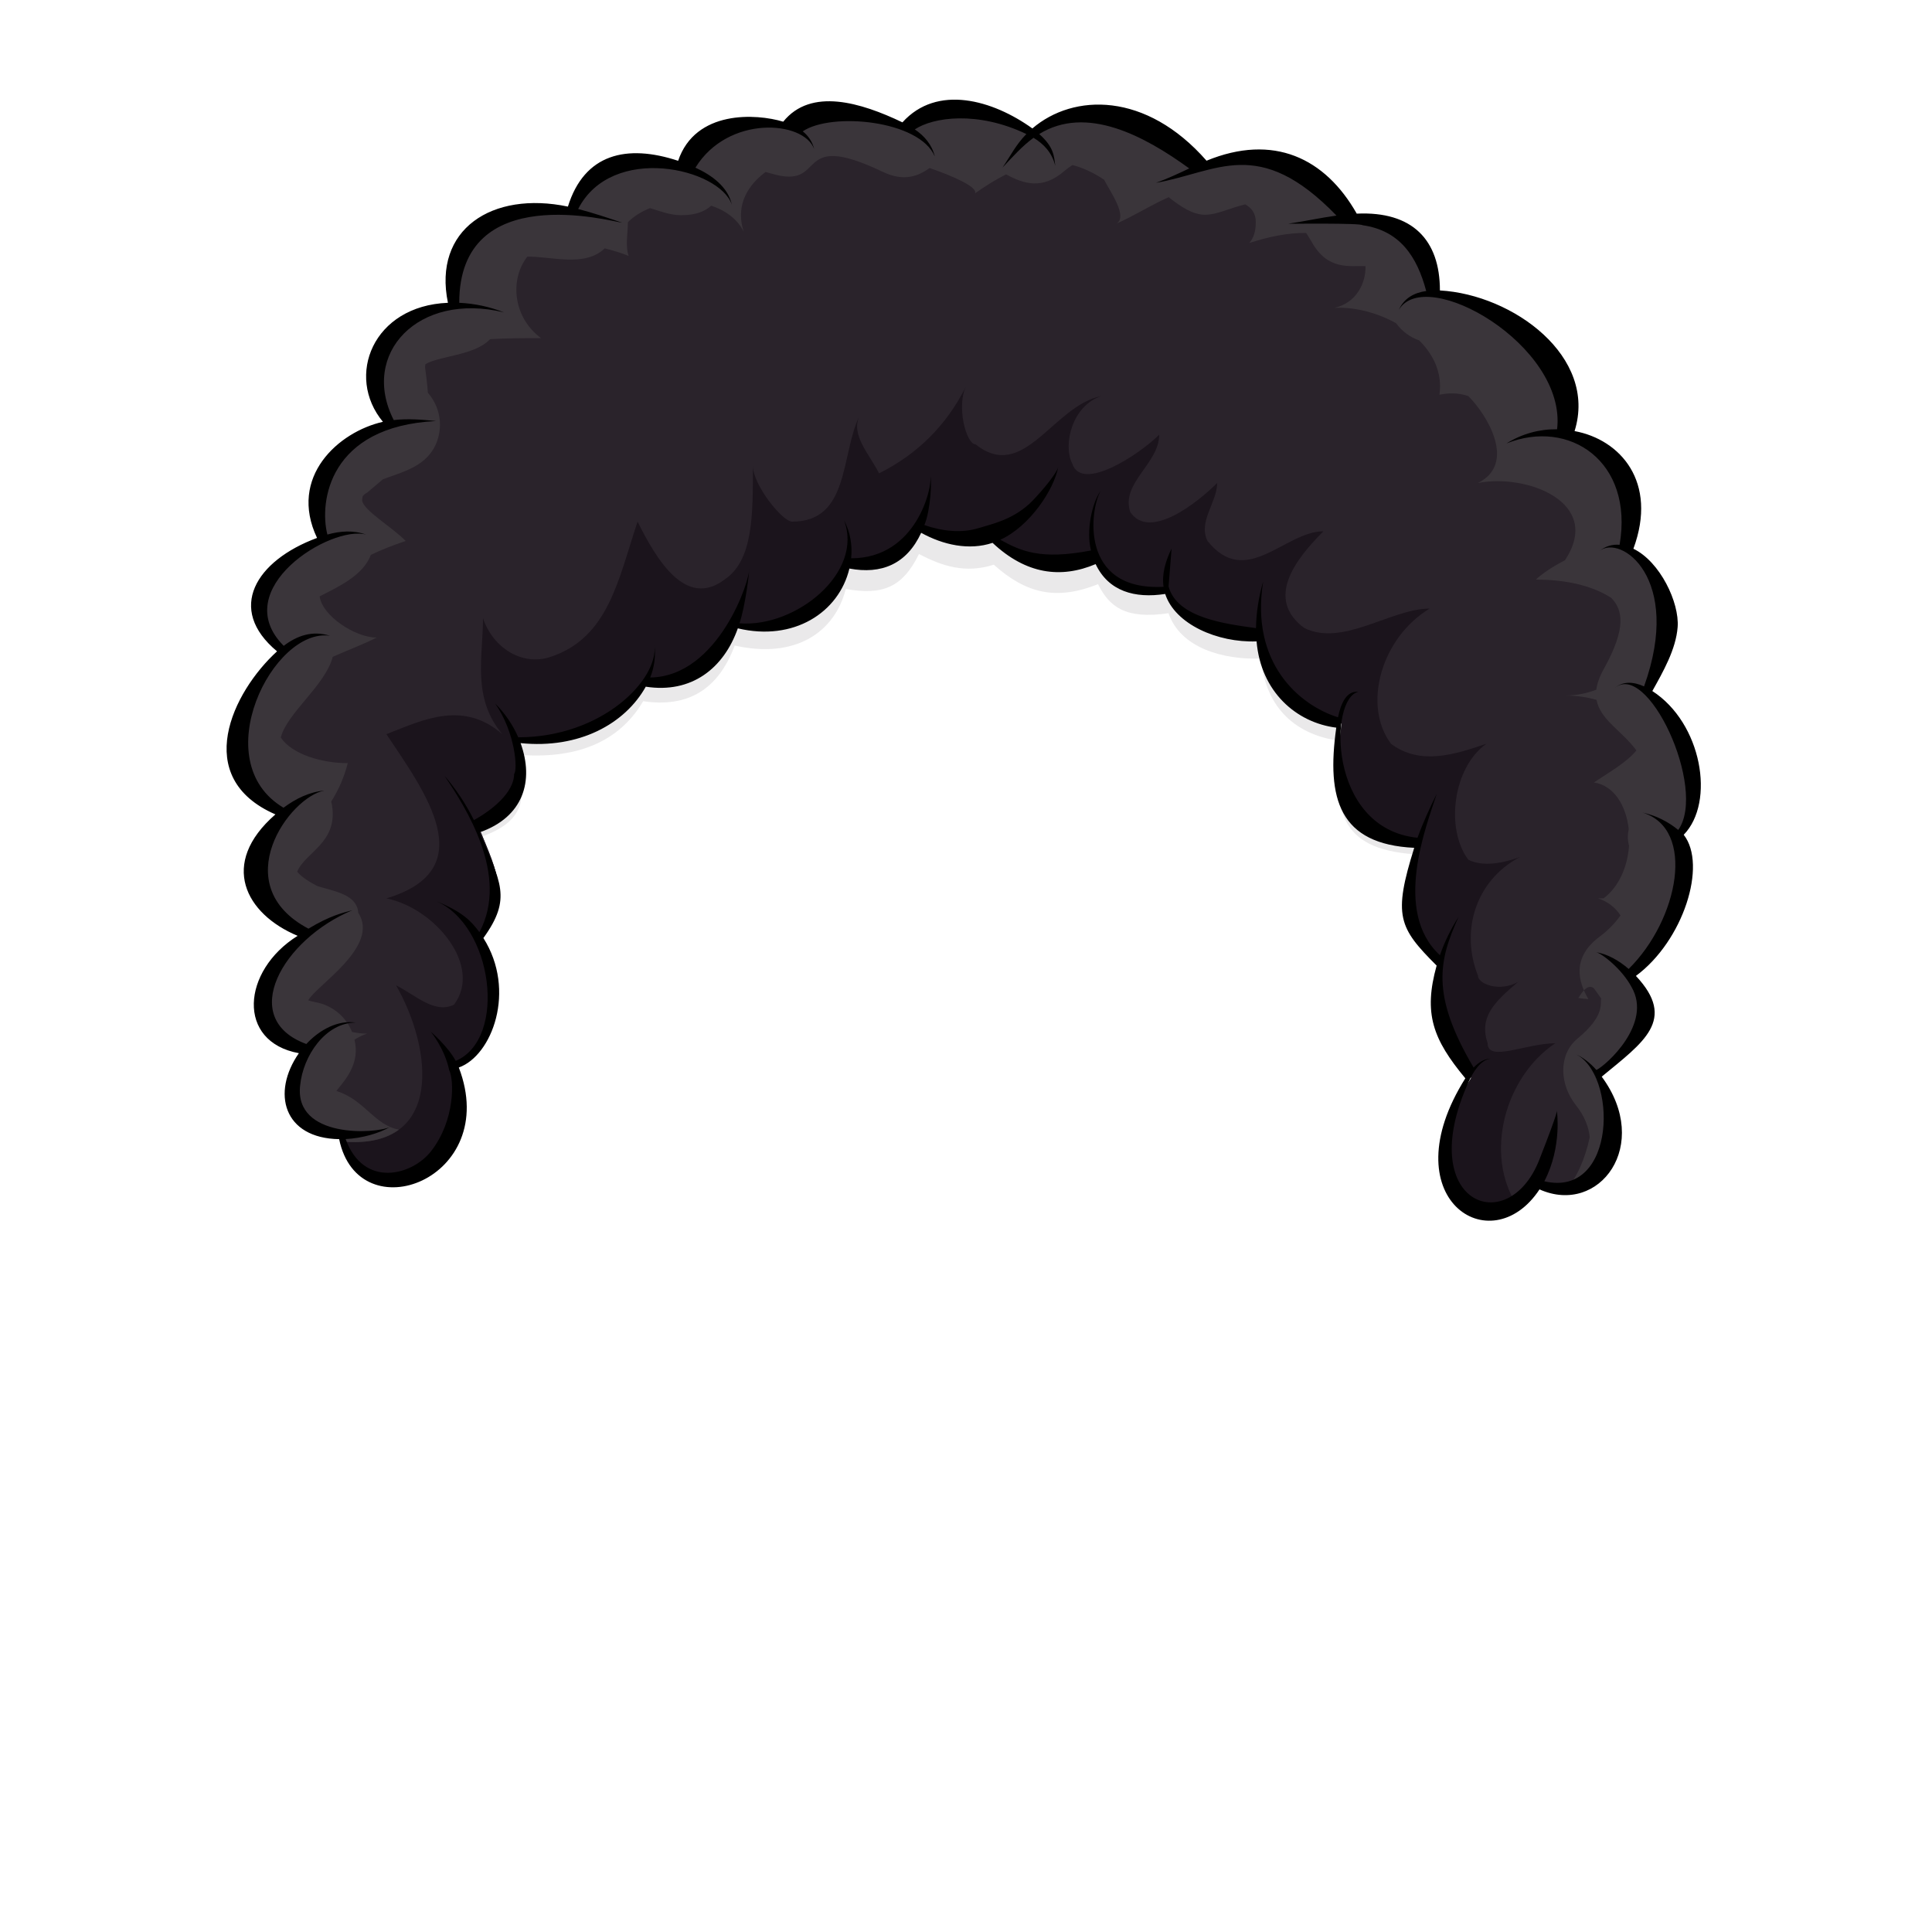 <svg preserveAspectRatio="xMinYMin meet" viewBox="0 0 200 200" class="avatar-elements__svg" xmlns:xlink="http://www.w3.org/1999/xlink" version="1.1" xmlns="http://www.w3.org/2000/svg" id="svga-svgcanvas-elements-hair-2">
  <defs id="SvgjsDefs1528"/>
  <g transform="matrix(1,0,0,1,0,20)" id="SvgjsG1529">
    <path opacity="0.1" stroke-width="none" fill="#2a232b" data-stroketype="none" data-filltype="tone" data-colored="true" d="M152.307 91.487c-3.852-4.398-4.376-6.578-2.979-11.314 -3.135-2.417-4.33-5.415-2.256-11.703 -8.03-0.362-9.319-3.996-8.175-11.755 -4.594-0.54-7.891-3.289-8.357-8.541 -3.963 0.138-8.343-1.103-9.574-4.694 -4.476 0.66-6.139-0.673-7.297-3.01 -4.41 1.766-7.511 0.911-10.794-2.012 -2.949 0.936-5.324 0.157-7.744-1.107 -1.709 3.5-3.815 4.289-7.577 3.619 -1.134 4.489-5.215 7.274-11.498 5.855 -1.717 4.607-4.878 6.44-9.475 5.764 -2.797 4.744-7.751 6.055-13.437 5.505 1.914 4.99 0.686 7.206-3.663 8.643 2.276 5.206 3.236 6.714-0.048 11.011 3.455 5.17 1.254 11.14-2.436 12.382v0.423c-8.695-10.118-8.114-74.354-0.022-74.653 -1.651-7.591 101.586-6.334 101.586-1.216C156.112 15.083 158.648 87.485 152.307 91.487z" id="SvgjsPath1532"/>
    <path opacity="1" stroke-width="none" fill="#2a232b" data-stroketype="none" data-filltype="tone" data-colored="true" d="M152.306 91.585c-3.854-4.643-4.377-6.941-2.981-11.94 -3.133-2.549-4.329-5.714-2.254-12.349 -8.032-0.382-9.32-4.218-8.176-12.405 -4.592-0.569-7.891-3.47-8.357-9.013 -3.963 0.146-8.342-1.163-9.574-4.953 -4.475 0.696-6.137-0.71-7.296-3.178 -4.409 1.864-7.51 0.962-10.793-2.122 -2.949 0.986-5.324 0.166-7.743-1.168 -1.709 3.693-3.815 4.525-7.577 3.818 -1.134 4.737-5.215 7.677-11.497 6.178 -1.718 4.862-4.878 6.796-9.475 6.083 -2.797 5.005-7.751 6.39-13.435 5.809 1.914 5.266 0.685 7.604-3.663 9.121 2.275 5.494 3.235 7.085-0.048 11.62 3.455 5.457 1.253 11.754-2.437 13.065v0.445c3.952 11.448-9.554 16.223-11.48 6.834 -5.114-0.087-7.45-3.416-3.724-8.759 -7.115-1.293-6.373-7.842 0.1-11.886 -5.866-2.453-9.144-6.8-2.46-12.625 -8.059-3.511-6.461-10.86 0.006-16.754 -5.489-4.566-2.71-8.938 4.064-11.443 -2.809-5.928 0.644-10.55 7.04-11.991 -4.444-5.361-1.657-11.837 6.434-12.152C45.326 3.81 50.979 0.26 59.132 1.968c1.805-5.814 5.683-6.576 11.382-4.692 1.562-4.613 6.007-5.533 10.743-4.105 3.044-3.768 7.978-1.952 12.283 0.107 3.656-4.056 8.893-2.555 13.356 0.653 5.712-4.897 12.8-2.474 17.862 3.303 6.497-2.672 11.717-1.117 15.407 5.396 6.038-0.279 8.394 2.509 8.394 7.909 7.55 0.422 16.386 6.16 13.794 14.477 5.662 1.042 8.607 5.278 6.109 12.043 3.362 1.625 4.864 5.743 4.707 7.82 -0.178 2.294-1.575 4.652-2.786 6.823 5.17 3.334 6.954 10.875 3.206 14.727 2.481 3.13 0.363 10.575-4.989 14.529 2.983 3.18 3.861 4.363-3.475 10.415 4.771 6.469 1.16 11.849-3.096 11.849l0 0c-1.118 0-1.891-0.299-2.845-0.725C154.076 110.256 144.69 103.662 152.306 91.585z" id="SvgjsPath1533"/>
    <path opacity="1" stroke-width="none" fill="#1b141c" data-stroketype="none" data-filltype="sd1" data-colored="true" d="M161 88c-3 0-7 2-7 0 -0.902-2.708 0.643-4.227 3.159-6.358C155.256 82.731 153 81.867 153 81c-1.802-4.503-0.347-9.808 4.342-12.281C155.562 69.375 153.5 69.75 152 69c-2.398-3.198-1.593-9.58 1.89-12.016 -3.294 1.13-6.876 2.276-9.89 0.016 -3-4-1-11 4-14 -4 0-9 4-13 2 -4-3-1-7 2-10 -4 0-8 6-12 1 -1-2 1-4 1-6 -2 2-7 6-9 3 -1-3 3-5 3-8 -2 2-8 6-9 3 -1-2 0-6 3-7 -5 1-8 9-13 5 -1 0-2-4-1-6 -2 4-5 7-9 9 -1-2-3-4-2-6 -2 4-1 11-7 11 -1 0-4.061-3.793-4.061-5.793C77.939 33.207 78 38 75 40c-4 3-7-2-9-6 -2 6-3 12-9 14 -3 1-6-1-7-4 0 4-1.166 8.23 2 12 -4.096-3.56-8.275-1.443-12 0 4 6 10 14 0 17 5 1 10 7 7 11 -2 1-4-1-6-2 3.798 6.646 4.882 16.889-5.287 16.197 2.491 8.342 15.125 3.522 11.286-7.6v-0.445c3.69-1.311 5.891-7.609 2.437-13.065 3.284-4.535 2.324-6.125 0.048-11.62 4.348-1.516 5.577-3.855 3.663-9.121 5.684 0.581 10.638-0.803 13.435-5.809 4.597 0.713 7.757-1.222 9.475-6.083 6.282 1.499 10.362-1.441 11.497-6.178 3.762 0.707 5.868-0.125 7.577-3.818 2.419 1.334 4.794 2.155 7.743 1.168 3.283 3.084 6.384 3.986 10.793 2.122 1.159 2.467 2.821 3.874 7.296 3.178 1.232 3.79 5.611 5.099 9.574 4.953 0.467 5.543 3.766 8.444 8.357 9.013 -1.145 8.187 0.144 12.023 8.176 12.405 -2.075 6.635-0.879 9.8 2.254 12.349 -1.396 4.999-0.872 7.297 2.981 11.94 -6.637 10.525-0.362 16.882 4.742 13.207C153.603 99.472 155.788 91.475 161 88z" id="SvgjsPath1534"/>
    <path opacity="1" stroke-width="none" fill="#3a353a" data-stroketype="none" data-filltype="hl1" data-colored="true" d="M173.59 66.428c3.748-3.852 1.964-11.393-3.206-14.727 0.185-0.331 0.806-1.293 1.411-2.6 0.699-1.394 1.267-2.82 1.375-4.224 0.022-0.3 0.007-0.647-0.041-1.02 0.014-2.504-1.075-5.065-4.666-6.8 2.498-6.765-0.447-11.001-6.109-12.043 2.592-8.317-6.244-14.055-13.794-14.477 0-5.4-2.355-8.188-8.394-7.909 -3.69-6.513-8.91-8.067-15.407-5.396 -5.063-5.777-12.15-8.2-17.862-3.303 -4.464-3.208-9.7-4.709-13.356-0.653 -4.305-2.059-9.239-3.875-12.283-0.107 -4.736-1.428-9.182-0.508-10.743 4.105 -5.699-1.884-9.577-1.122-11.382 4.692C50.979 0.26 45.326 3.81 46.978 11.822c-8.091 0.315-10.878 6.791-6.434 12.152 -6.396 1.441-9.848 6.063-7.04 11.991 -6.775 2.506-9.553 6.877-4.064 11.443 -6.467 5.894-8.065 13.243-0.006 16.754 -6.684 5.824-3.406 10.172 2.46 12.625 -6.472 4.043-7.215 10.592-0.1 11.886 -0.225 0.323-0.426 0.637-0.607 0.945 -0.062 0.104-0.109 0.204-0.166 0.306 -0.11 0.2-0.221 0.399-0.313 0.592 -0.057 0.12-0.101 0.235-0.152 0.353 -0.072 0.167-0.145 0.335-0.203 0.498 -0.044 0.123-0.076 0.241-0.112 0.361 -0.045 0.148-0.09 0.297-0.124 0.44 -0.028 0.122-0.046 0.239-0.066 0.357 -0.022 0.132-0.043 0.264-0.055 0.392 -0.011 0.118-0.014 0.233-0.017 0.347 -0.002 0.118-0.002 0.235 0.005 0.348 0.007 0.114 0.02 0.226 0.035 0.335 0.015 0.104 0.034 0.205 0.057 0.305 0.025 0.11 0.055 0.217 0.09 0.321 0.03 0.089 0.064 0.176 0.101 0.261 0.045 0.105 0.092 0.208 0.146 0.307 0.042 0.074 0.088 0.145 0.136 0.216 0.065 0.1 0.132 0.199 0.209 0.292 0.048 0.059 0.104 0.114 0.156 0.17 0.089 0.095 0.179 0.19 0.28 0.278 0.048 0.042 0.103 0.079 0.153 0.118 0.119 0.093 0.238 0.185 0.37 0.268 0.03 0.019 0.065 0.034 0.096 0.053 0.711 0.421 1.604 0.702 2.651 0.824 0.005 0 0.01 0.002 0.015 0.002l0 0c0.333 0.038 0.676 0.064 1.038 0.071 0.055 0.268 0.122 0.521 0.195 0.765 2.503 0.17 4.321-0.324 5.588-1.262C38.826 96.513 37.753 93.917 35 93c-0.066-0.022-0.114-0.053-0.175-0.078 1.14-1.365 2.434-2.966 1.869-5.297C37.117 87.366 37.558 87.147 38 87c-0.526 0-1.051-0.064-1.561-0.171 -0.008-0.021-0.014-0.041-0.022-0.062 -0.649-1.574-2.054-2.709-3.728-3.014 -0.34-0.062-0.594-0.134-0.78-0.2 0.814-1.526 7.467-5.587 5.172-9.072C37.076 74.321 37.054 74.161 37 74c-0.469-1.406-2.256-1.717-4.125-2.265 -1.273-0.643-1.9-1.217-2.112-1.498 0.835-2.016 4.208-2.979 3.613-6.836 -0.023-0.151-0.061-0.283-0.093-0.421C35.064 61.762 35.654 60.383 36 59c-2.654 0-5.738-0.886-6.935-2.648 0.671-2.583 4.604-5.38 5.379-8.358C35.933 47.333 37.533 46.733 39 46c-2.268 0-5.672-2.285-5.907-4.265 1.794-0.933 4.501-2.122 5.292-4.294C39.51 36.902 40.654 36.449 42 36c-1.533-1.533-4.232-3.065-4.512-4.147 0.002-0.164 0.015-0.319 0.049-0.459C37.62 31.25 37.765 31.117 38 31c0.601-0.501 1.139-0.953 1.643-1.384 1.969-0.763 4.708-1.311 5.634-4.029 0.562-1.646 0.227-3.465-0.883-4.804 -0.038-0.045-0.067-0.086-0.103-0.131C44.239 19.868 44.143 19 44 18c0-0.108 0.028-0.203 0.046-0.303 1.513-0.886 5.085-0.883 6.688-2.587C52.493 15.002 54.354 15 56 15c-2.998-2.248-3.187-6.181-1.41-8.432 2.518-0.036 5.943 1.124 8.015-0.858 0.85 0.217 1.684 0.465 2.475 0.783C64.712 5.458 65 4.084 65 3c0.618-0.618 1.411-1.101 2.289-1.455 0.968 0.286 2.057 0.732 3.226 0.732 1.549 0 2.476-0.408 3.107-0.984C75.083 1.771 76.327 2.654 77 4c-1-3 0.763-5.015 2-6 0.086-0.069 0.169-0.131 0.254-0.197 0.179 0.045 0.364 0.096 0.56 0.155 6.004 1.811 2.094-4.704 11.569-0.169 2.221 1.062 3.684 0.428 4.853-0.393 2.464 0.842 5.023 1.989 4.691 2.624 1.099-0.776 2.167-1.444 3.223-1.97 1.854 1.007 3.764 1.597 6.002-0.323 0.294-0.252 0.583-0.46 0.869-0.645 1.061 0.28 2.146 0.77 3.276 1.523 0.594 1.188 2.477 3.767 1.296 4.536 1.856-0.819 3.612-1.951 5.392-2.728 1.276 1.018 2.52 1.82 3.775 1.82 1.223 0 2.636-0.728 4.158-1.078C129.521 1.527 130 2.024 130 3c0 0.945-0.231 1.659-0.678 2.157 2.01-0.653 3.993-1.064 5.887-1.042 0.202 0.302 0.404 0.622 0.606 0.979 1.647 2.906 3.893 2.402 5.541 2.454 0.046 1.747-0.923 3.8-3.209 4.319 2.041-0.107 4.381 0.482 6.373 1.589 0.593 0.818 1.423 1.442 2.398 1.783 1.505 1.5 2.41 3.42 2.092 5.625 0.928-0.192 1.892-0.23 2.989 0.136 2 2 5 7 1 9 5-1 13 2 9 8 0 0-2 1-3 2 2.843 0 5.671 0.522 7.796 1.891 1.167 1.209 1.636 3.042-0.778 7.375 -0.452 0.81-0.688 1.509-0.768 2.131C164.261 51.777 163.16 52 162 52c1.239 0 2.303 0.176 3.271 0.447 0.374 2.064 2.676 3.243 4.129 5.238 -0.965 1.202-2.816 2.259-4.399 3.314 2.108 0.327 3.335 2.419 3.607 4.834 -0.124 0.531-0.136 1.1 0.03 1.726 -0.155 2.112-1.008 4.218-2.638 5.44 -0.3 0-0.528 0-0.566 0 1.001 0.317 1.839 0.995 2.321 1.773 -0.568 0.78-1.27 1.53-2.125 2.162 -2.992 2.21-2.23 4.737-1.201 6.494 -0.315-0.025-0.654-0.061-1.049-0.117 0.066 0 0.831-1.633 1.613-1.009 0.339 0.482 0.64 0.861 0.766 1.083 -0.158 0.386 0.498 1.692-2.447 4.122 -2.049 1.69-1.842 4.799-0.19 6.88 0.944 1.19 1.349 2.315 1.445 3.341 -0.477 2.259-1.398 4.345-2.536 5.492 0.165 0 0.327-0.022 0.49-0.039 0.126 0.266 1.102 0.021 2.154-0.721 1.038-0.628 1.877-1.619 2.333-2.884 0.802-1.969 0.696-4.71-1.882-8.206 7.336-6.051 6.458-7.235 3.475-10.415C173.953 77.003 176.071 69.558 173.59 66.428z" id="SvgjsPath1535"/>
    <path opacity="1" stroke-width="none" fill="#000000" data-stroketype="none" data-filltype="sd3" data-colored="true" d="M174.299 66.416c3.293-3.392 1.876-11.575-3.25-14.88 1.12-2.01 2.44-4.31 2.62-6.62 0.191-2.535-1.812-6.772-4.58-8.11 2.549-6.915-1.351-11.307-6.09-12.18 2.412-7.708-6.373-14.135-13.939-14.56 0-5.233-2.849-8.217-8.61-7.95 -3.271-5.763-8.628-8.322-15.55-5.48 -6.263-7.151-13.772-6.987-18.03-3.34 -4.078-2.933-9.855-4.615-13.45-0.63 -4.297-2.055-9.469-3.629-12.34-0.07 -2.803-0.845-9.092-1.229-10.88 4.05 -5.332-1.761-9.714-0.724-11.41 4.74 -7.848-1.643-13.989 2.354-12.42 9.96 -7.782 0.308-10.638 7.607-6.73 12.32 -4.588 1.033-9.819 5.691-6.82 12.02 -6.342 2.346-9.419 7.351-4.14 11.74 -4.602 4.192-8.915 13.07-0.17 16.88 -5.861 5.104-3.096 10.314 2.3 12.57 -5.79 3.619-6.346 10.97 0.13 12.15 -2.858 4.098-1.602 8.805 4.17 8.9 1.995 9.712 16.81 4.148 12.39-7.41v-0.01c3.433-1.22 5.983-7.964 2.54-13.4 2.995-4.138 1.749-5.778-0.39-10.94 4.537-1.58 5.66-5.331 4.24-9.24 6.073 0.623 10.812-1.999 12.96-5.84 4.749 0.733 8.072-1.908 9.53-6.04 5.768 1.377 10.458-1.623 11.55-6.19 3.305 0.621 5.926-0.446 7.43-3.7 2.279 1.258 4.956 1.851 7.39 1.04 3.477 3.271 7.086 3.713 10.67 2.2 1.332 2.827 4.07 3.576 7.2 3.09 1.018 3.134 5.415 5.06 9.46 4.91 0.441 5.225 4.121 8.416 8.25 8.93 -1.039 7.4 0.329 12.072 8.07 12.44 -2.208 7.042-1.61 8.265 2.319 12.19 -1.379 4.964-0.396 7.617 2.971 11.67 -7.787 12.375 2.62 19.174 7.68 11.5 6.18 2.762 11.669-4.593 6.44-11.67 4.317-3.566 7.809-5.878 3.54-10.43C174.24 77.414 176.76 69.558 174.299 66.416zM168.6 80.305c-1-0.87-2.221-1.56-3.4-1.74 0.59 0.095 2.724 1.762 3.7 3.62 2.193 3.788-2.641 8.104-3.641 8.58 -0.63-0.72-1.399-1.32-2.27-1.71 4.498 1.989 4.397 15.001-3.12 13.23 1.866-3.573 1.295-7.331 1.295-7.331s0.289-0.26-1.816 5.105c-3.267 8.313-12.995 4.456-7.328-8.034 0.451-1.005 1.216-2.309 2.31-2.44 -0.68 0.02-1.27 0.4-1.78 0.93 -4.503-7.609-3.564-11.15-1.56-15.6 -0.79 1.24-1.45 2.58-1.93 3.97 -4.906-4.514-1.425-13.327-0.33-16.7 -0.7 1.4-1.41 2.94-1.99 4.54 -9.358-0.954-9.139-14.536-6.12-15.1 -1.2-0.15-1.8 1.13-2.11 2.63 -3.972-1.242-9.11-5.575-7.75-14.05 -0.439 1.52-0.72 3.17-0.739 4.82 -3.147-0.441-8.19-1.053-9.051-4.32l0.311-3.92c-0.62 1.28-1.03 2.64-0.83 3.96 -8.767 0.467-7.61-8.084-6.51-9.93 -0.899 1.236-1.521 4.139-1 6.17 -5.244 1.009-7.273 0.052-9.391-1.11 3.052-1.383 5.58-5.213 6-7.56 -0.153 0.813-2.374 3.287-3.01 3.86 -1.835 1.646-3.758 2.042-5.18 2.48h-0.01c-1.831 0.58-3.86 0.32-5.661-0.3 0.656-1.524 0.784-4.702 0.62-5.04 0.227 1.095-1.416 8.48-8.2 8.48 0.14-1.33-0.08-2.69-0.74-3.95 2.076 5.417-4.969 11.143-10.82 10.68 0.572-1.61 1.061-5.427 1-5.67 0.173 1-3.134 11.186-10.24 11.28 0.41-1.03 0.59-2.17 0.44-3.4 0.453 3.618-5.418 9.59-14.1 9.59 -0.57-1.32-1.42-2.53-2.39-3.5 2.111 3.032 2.345 6.896 1.96 7.3 0 1.958-2.408 3.82-4.16 4.77 -0.83-1.67-1.88-3.24-3.04-4.58 2.176 3.245 6.751 10.324 3.61 16.18 -0.882-1.159-1.674-2.069-4.591-3.262 6 2.454 7.52 14.298 2.142 16.592 -0.813-1.504-2.588-3.028-2.588-3.028s1.437 1.745 1.908 3.979c0.512 1 0.633 5.174-1.87 8.39 -1.934 2.5-6.979 3.894-8.85-1.25 1.71-0.09 3.43-0.58 4.63-1.27 -1.479 0.748-9.968 1.232-9.34-4.28 0.301-3.081 2.626-6.51 5.77-6.51 -1.84-0.27-3.73 0.71-5.13 2.22 -7.167-2.636-2.441-10.856 4.77-13.85 -1 0.269-2.281 0.543-4.55 1.91 -8.558-4.525-1.959-13.669 1.67-14.3 -1.56 0.14-2.99 0.84-4.25 1.78 -8.094-4.805-1.063-18.69 4.81-17.8 -1.85-0.58-3.42 0-4.79 1.04 -5.861-5.887 4.912-12.546 8.54-11.51 -1.31-0.48-2.69-0.38-4.02-0.01 -0.86-3.383 0.16-11.205 11.24-11.75 -1.45-0.15-2.93-0.27-4.37-0.1 -3.506-6.863 2.523-13.311 11.41-11.15 -1.44-0.57-3.04-0.92-4.63-0.99 0-12.784 15.759-8.419 16.88-8.29 -1.48-0.5-3.02-1.02-4.57-1.42 3.495-6.831 14.659-4.202 15.91-0.45 -0.41-1.85-2.07-3.05-3.77-3.83 3.366-5.466 11.211-4.896 12.29-1.93 -0.19-0.78-0.62-1.38-1.18-1.83 2.964-2.01 12.098-1.161 13.67 2.6 -0.3-1.23-1.08-2.13-2.07-2.8 1.896-1.267 6.499-1.938 11.55 0.48 -1.103 1.13-1.61 2.212-2.47 3.47 1.06-1.12 2.04-2.23 3.21-3.08 1.07 0.64 1.91 1.54 2.25 2.89 -0.132-1-0.128-1.918-1.66-3.28 4.873-3.02 10.861 0.167 15.53 3.56 -1.141 0.54-2.28 1.07-3.44 1.49 6.318-1.098 10.604-4.965 18.681 3.39 -1.721 0.24-3.431 0.62-4.98 0.84 0.387 0.02 7.437-0.082 7.69 0.16 3.846 0.547 5.627 3.225 6.579 6.81 -1.229 0.17-2.289 0.73-2.84 1.96 2.756-4.704 17.408 3.675 16.391 12.35 -1.83-0.02-3.63 0.46-5.24 1.47 6.482-2.601 13.192 1.838 11.71 10.49 -0.73-0.06-1.45 0.12-2.11 0.66 2.186-1.81 8.681 2.768 4.641 14 -1.08-0.49-2.25-0.6-3.16 0.28 3.409-3.306 9.756 10.281 6.7 14.58 -1.051-0.86-2.311-1.5-3.7-1.8C175.596 65.811 173.77 75.195 168.6 80.305z" id="SvgjsPath1536"/>
  </g>
</svg>
